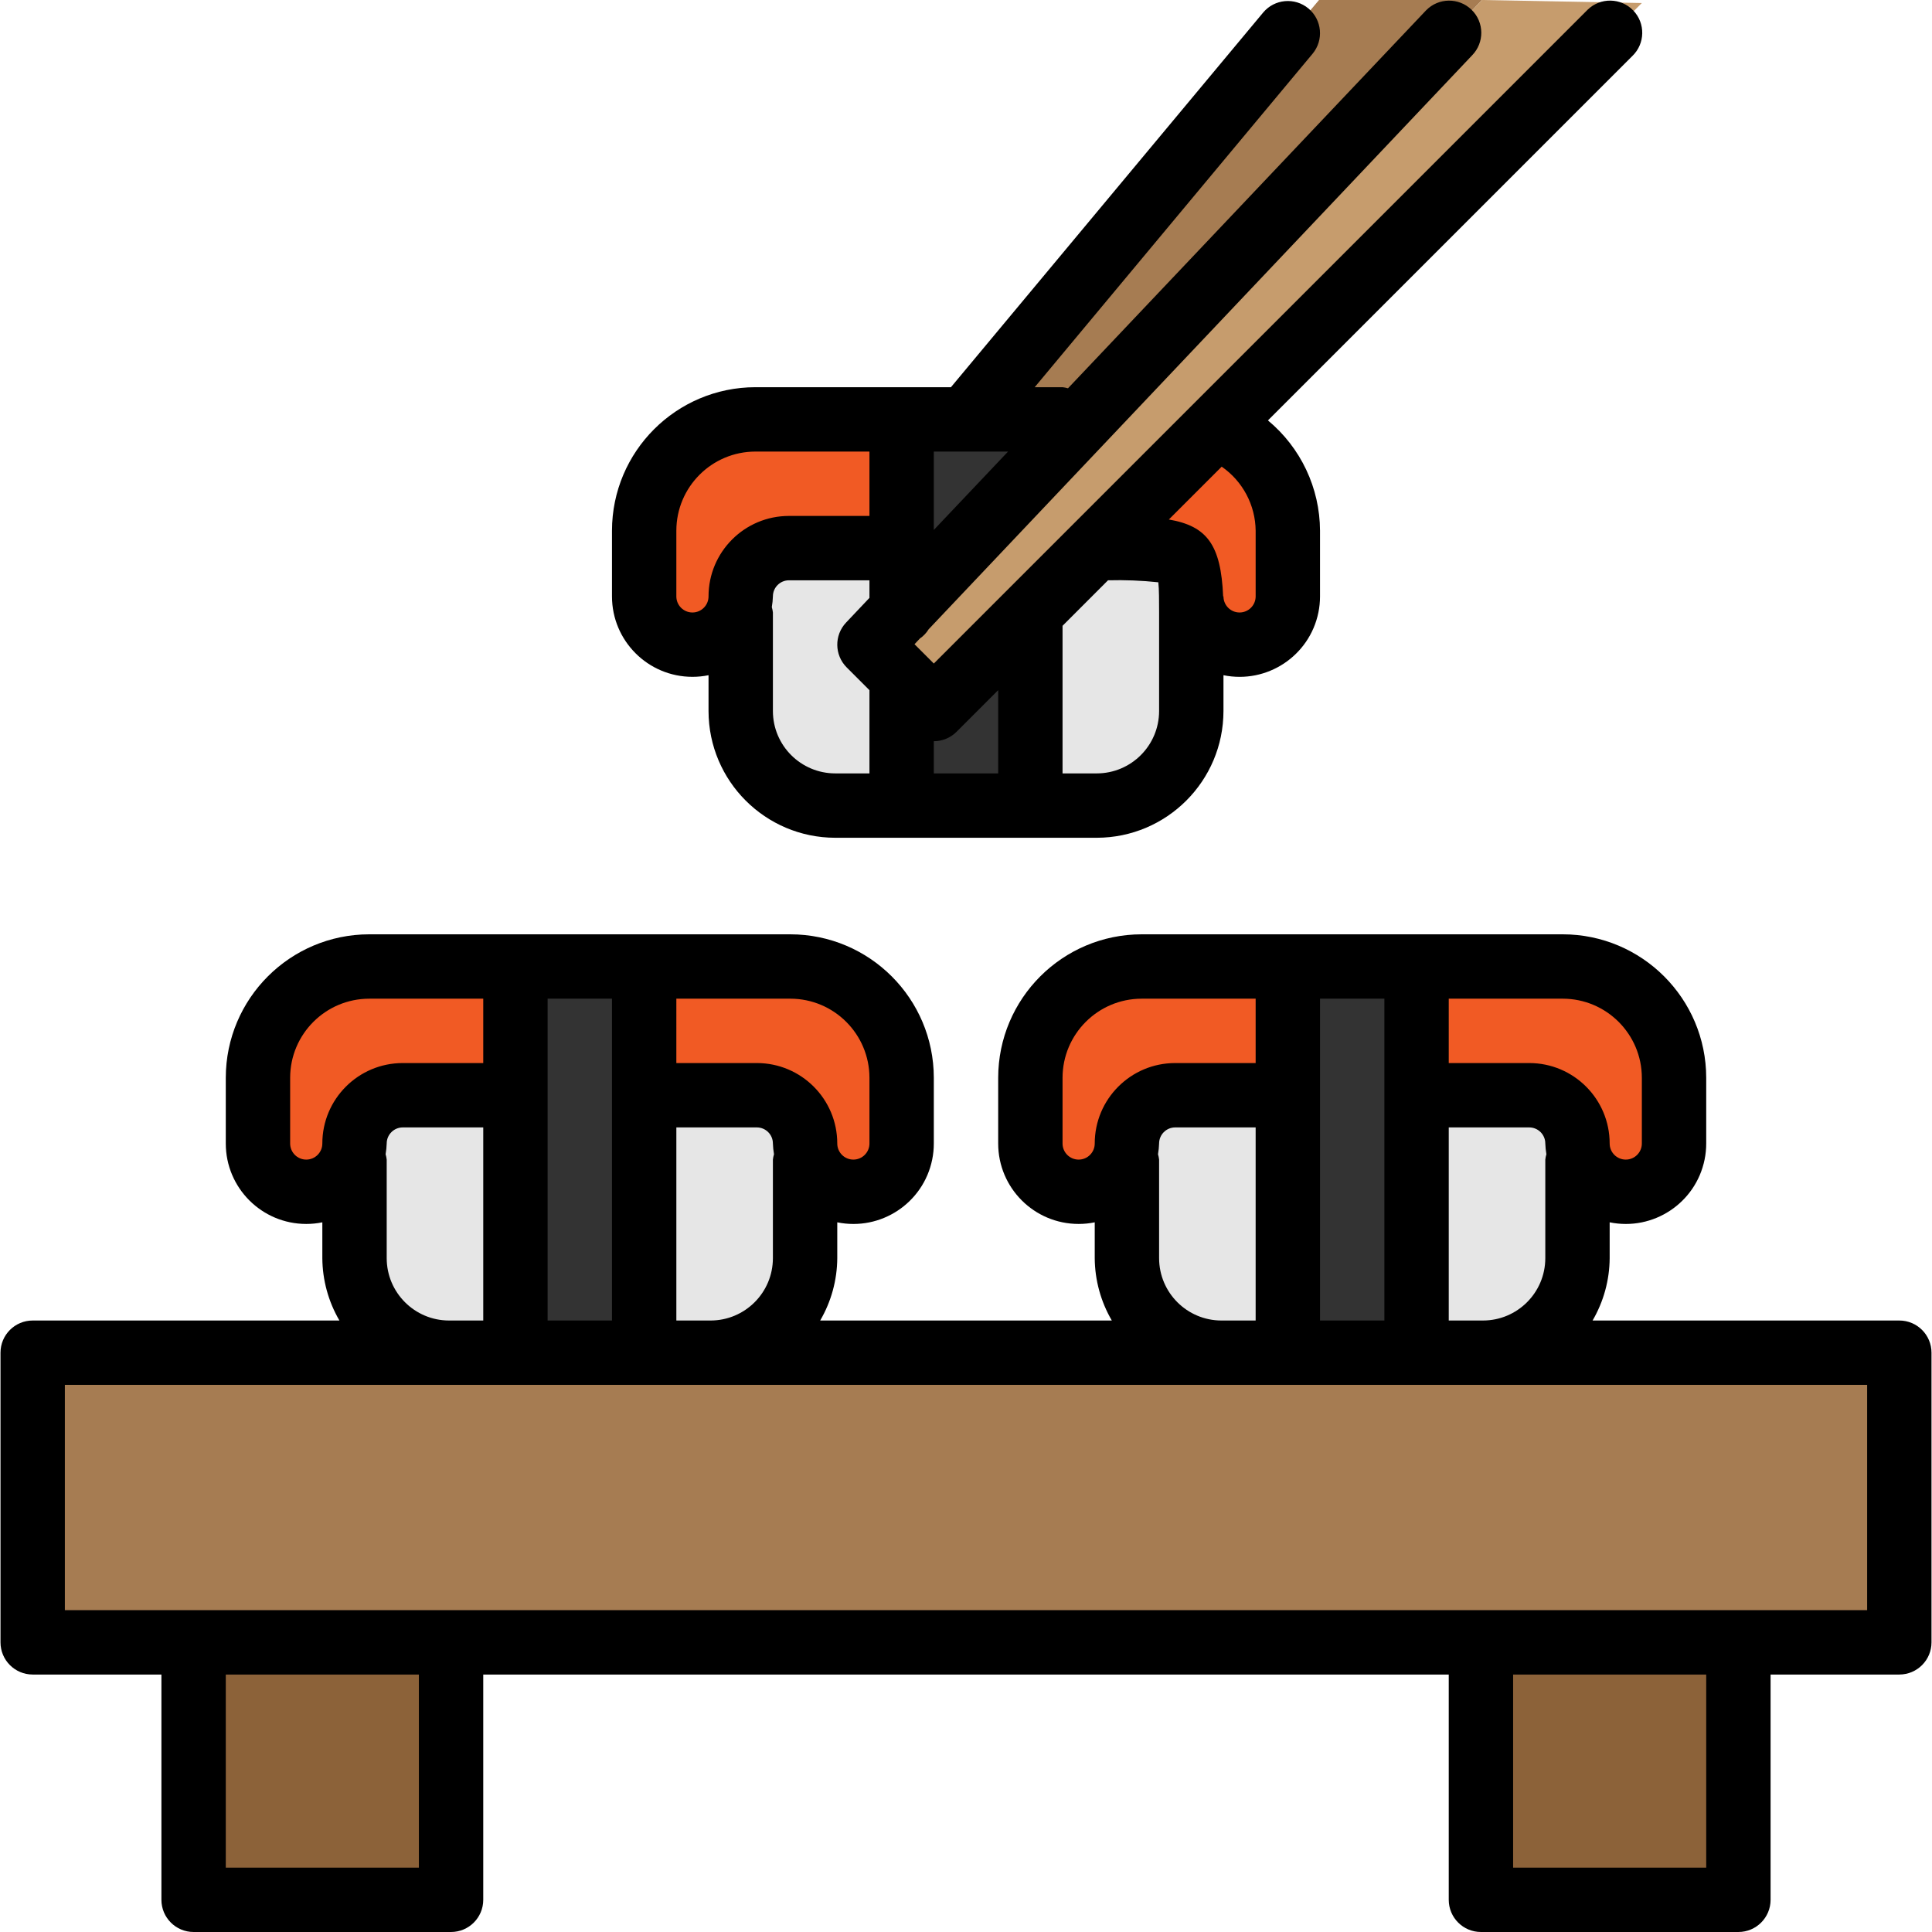 <?xml version="1.0" encoding="iso-8859-1"?>
<!-- Generator: Adobe Illustrator 19.0.0, SVG Export Plug-In . SVG Version: 6.00 Build 0)  -->
<svg version="1.1" id="Capa_1" xmlns="http://www.w3.org/2000/svg" xmlns:xlink="http://www.w3.org/1999/xlink" x="0px" y="0px"
	 viewBox="0 0 480.248 480.248" style="enable-background:new 0 0 480.248 480.248;" xml:space="preserve">
<path style="fill:#E6E6E6;" d="M200.124,264.496v48.256c0,12.976-10.52,23.496-23.496,23.496l0,0h-65
	c-12.976,0.004-23.5-10.511-23.504-23.488c0-0.003,0-0.005,0-0.008V267L200.124,264.496z"/>
<path style="fill:#F15A24;" d="M128.124,272.248h-28c-6.627,0-12,5.373-12,12c0,6.627-5.373,12-12,12s-12-5.373-12-12v-16.336
	c0-15.278,12.386-27.664,27.664-27.664l0,0h76.336l12.664,0.168l22.832,0.8l4.504,1.6c9.76,4.538,16.001,14.325,16,25.088v16.344
	c0,6.627-5.373,12-12,12s-12-5.373-12-12v4c0-16,0-16-24-16H128.124z"/>
<path style="fill:#333333;" d="M160.124,240.344v95.904h-32v-32v-16v-47.904H160.124z"/>
<g>
	<path style="fill:#A67C52;" d="M327.876,0l-87.752,104.248h29.504L368.372,0"/>
	<path style="fill:#A67C52;" d="M8.124,336.248h464v72h-464V336.248z"/>
</g>
<g>
	<path style="fill:#8C6239;" d="M48.124,408.248h64v64h-64V408.248z"/>
	<path style="fill:#8C6239;" d="M368.124,408.248h64v64h-64V408.248z"/>
</g>
<path style="fill:#E6E6E6;" d="M296.124,128.496v48.256c0,12.976-10.52,23.496-23.496,23.496l0,0h-65
	c-12.976,0.004-23.5-10.512-23.504-23.488c0-0.003,0-0.005,0-0.008V131L296.124,128.496z"/>
<path style="fill:#F15A24;" d="M224.124,136.248h-28c-6.627,0-12,5.373-12,12s-5.373,12-12,12s-12-5.373-12-12v-16.336
	c0-15.278,12.386-27.664,27.664-27.664l0,0h76.336l12.664,0.168l22.832,0.8l4.504,1.6c9.76,4.538,16.001,14.325,16,25.088v16.344
	c0,6.627-5.373,12-12,12c-6.627,0-12-5.373-12-12v4c0-16,0-16-24-16H224.124z"/>
<path style="fill:#333333;" d="M256.124,104.344v95.904h-32v-32v-16v-47.904H256.124z"/>
<path style="fill:#E6E6E6;" d="M392.124,264.496v48.256c0,12.976-10.52,23.496-23.496,23.496l0,0h-65
	c-12.976,0.004-23.5-10.511-23.504-23.488c0-0.003,0-0.005,0-0.008V267L392.124,264.496z"/>
<path style="fill:#F15A24;" d="M320.124,272.248h-28c-6.627,0-12,5.373-12,12c0,6.627-5.373,12-12,12c-6.627,0-12-5.373-12-12
	v-16.336c0-15.278,12.386-27.664,27.664-27.664l0,0h76.336l12.664,0.168l22.832,0.8l4.504,1.6c9.76,4.538,16.001,14.325,16,25.088
	v16.344c0,6.627-5.373,12-12,12c-6.627,0-12-5.373-12-12v4c0-16,0-16-24-16H320.124z"/>
<path style="fill:#333333;" d="M352.124,240.344v95.904h-32v-32v-16v-47.904H352.124z"/>
<path style="fill:#C69C6D;" d="M368.372,0L216.124,160.248l16,16l176-175.496L368.372,0z"/>
<path d="M472.124,328.248h-76.248c2.747-4.705,4.212-10.048,4.248-15.496v-8.912c10.823,2.209,21.387-4.773,23.596-15.596
	c0.268-1.315,0.404-2.654,0.404-3.996v-16.336c-0.022-19.688-15.976-35.642-35.664-35.664H283.788
	c-19.688,0.022-35.642,15.976-35.664,35.664v16.336c0.002,11.046,8.958,19.998,20.004,19.996c1.342,0,2.681-0.136,3.996-0.404v8.912
	c0.036,5.448,1.501,10.791,4.248,15.496h-72.496c2.747-4.705,4.212-10.048,4.248-15.496v-8.912
	c10.823,2.209,21.387-4.773,23.596-15.596c0.268-1.315,0.404-2.654,0.404-3.996v-16.336c-0.022-19.688-15.976-35.642-35.664-35.664
	H91.788c-19.688,0.022-35.642,15.976-35.664,35.664v16.336c0.002,11.046,8.958,19.998,20.004,19.996
	c1.342,0,2.681-0.136,3.996-0.404v8.912c0.036,5.448,1.501,10.791,4.248,15.496H8.124c-4.418,0-8,3.582-8,8v72c0,4.418,3.582,8,8,8
	h32v56c0,4.418,3.582,8,8,8h64c4.418,0,8-3.582,8-8v-56h240v56c0,4.418,3.582,8,8,8h64c4.418,0,8-3.582,8-8v-56h32
	c4.418,0,8-3.582,8-8v-72C480.124,331.83,476.542,328.248,472.124,328.248z M360.124,248.248h28.336
	c10.855,0.013,19.651,8.809,19.664,19.664v16.336c0,2.209-1.791,4-4,4c-2.209,0-4-1.791-4-4c0-11.046-8.954-20-20-20h-20V248.248z
	 M360.124,280.248h20c2.209,0,4,1.791,4,4c0.03,0.893,0.12,1.783,0.272,2.664c-0.131,0.436-0.222,0.883-0.272,1.336v24.504
	c-0.009,8.555-6.941,15.487-15.496,15.496h-8.504V280.248z M328.124,248.248h16v80h-16V248.248z M272.124,284.248
	c0,2.209-1.791,4-4,4c-2.209,0-4-1.791-4-4v-16.336c0.013-10.855,8.809-19.651,19.664-19.664h28.336v16h-20
	C281.078,264.248,272.124,273.202,272.124,284.248z M287.852,286.912c0.152-0.881,0.242-1.771,0.272-2.664c0-2.209,1.791-4,4-4h20
	v48h-8.496c-8.558-0.004-15.495-6.938-15.504-15.496v-24.504C288.074,287.795,287.983,287.348,287.852,286.912z M168.124,248.248
	h28.336c10.855,0.013,19.651,8.809,19.664,19.664v16.336c0,2.209-1.791,4-4,4s-4-1.791-4-4c0-11.046-8.954-20-20-20h-20V248.248z
	 M168.124,280.248h20c2.209,0,4,1.791,4,4c0.03,0.893,0.12,1.783,0.272,2.664c-0.131,0.436-0.222,0.883-0.272,1.336v24.504
	c-0.009,8.555-6.941,15.487-15.496,15.496h-8.504V280.248z M136.124,248.248h16v80h-16V248.248z M80.124,284.248
	c0,2.209-1.791,4-4,4s-4-1.791-4-4v-16.336c0.013-10.855,8.809-19.651,19.664-19.664h28.336v16h-20
	C89.078,264.248,80.124,273.202,80.124,284.248z M95.852,286.912c0.152-0.881,0.242-1.771,0.272-2.664c0-2.209,1.791-4,4-4h20v48
	h-8.496c-8.558-0.004-15.495-6.938-15.504-15.496v-24.504C96.074,287.795,95.983,287.348,95.852,286.912z M104.124,464.248h-48v-48
	h48V464.248z M424.124,464.248h-48v-48h48V464.248z M464.124,400.248h-448v-56h448V400.248z"/>
<path d="M325.244,2.104c-3.394-2.826-8.436-2.368-11.264,1.024l-77.6,93.12h-48.592c-19.688,0.022-35.642,15.976-35.664,35.664
	v16.336c0.002,11.046,8.958,19.998,20.004,19.996c1.342,0,2.681-0.136,3.996-0.404v8.912c0.026,17.387,14.117,31.474,31.504,31.496
	h65c17.384-0.026,31.47-14.112,31.496-31.496v-8.912c10.823,2.209,21.387-4.773,23.596-15.596c0.268-1.315,0.404-2.654,0.404-3.996
	v-16.336c-0.041-10.602-4.782-20.641-12.944-27.408l90.6-90.6c3.178-3.07,3.266-8.134,0.196-11.312s-8.134-3.266-11.312-0.196
	c-0.067,0.064-0.132,0.13-0.196,0.196L232.124,164.936l-4.8-4.8l1.336-1.416c0.88-0.608,1.624-1.393,2.184-2.304L365.932,13.752
	c3.09-3.158,3.035-8.223-0.123-11.313c-3.158-3.09-8.223-3.035-11.313,0.123c-0.061,0.062-0.121,0.126-0.18,0.19l-88.84,93.768
	c-0.442-0.131-0.894-0.222-1.352-0.272h-6.92l69.064-82.88C329.094,9.974,328.636,4.932,325.244,2.104L325.244,2.104z M303.684,116
	c5.228,3.621,8.375,9.553,8.44,15.912v16.336c0,2.209-1.791,4-4,4c-2.209,0-4-1.791-4-4h-0.08
	c-0.544-12.88-4.04-17.48-13.496-19.112L303.684,116z M264.124,155.56l11.304-11.312c4.174-0.111,8.352,0.054,12.504,0.496
	c0.192,1.664,0.192,4.728,0.192,7.496v24.504c-0.004,8.558-6.938,15.495-15.496,15.504h-8.504L264.124,155.56z M232.124,184.248
	c2.122,0,4.156-0.844,5.656-2.344l10.344-10.344v20.688h-16V184.248z M216.124,148.616l-5.808,6.136
	c-2.976,3.146-2.909,8.088,0.152,11.152l5.656,5.656v20.688h-8.496c-8.558-0.004-15.495-6.938-15.504-15.496v-24.504
	c-0.05-0.453-0.141-0.9-0.272-1.336c0.152-0.881,0.242-1.771,0.272-2.664c0-2.209,1.791-4,4-4h20V148.616z M216.124,128.248h-20
	c-11.046,0-20,8.954-20,20c0,2.209-1.791,4-4,4s-4-1.791-4-4v-16.336c0.013-10.855,8.809-19.651,19.664-19.664h28.336V128.248z
	 M232.124,131.728v-19.48h18.456L232.124,131.728z"/>
<g>
</g>
<g>
</g>
<g>
</g>
<g>
</g>
<g>
</g>
<g>
</g>
<g>
</g>
<g>
</g>
<g>
</g>
<g>
</g>
<g>
</g>
<g>
</g>
<g>
</g>
<g>
</g>
<g>
</g>
</svg>
